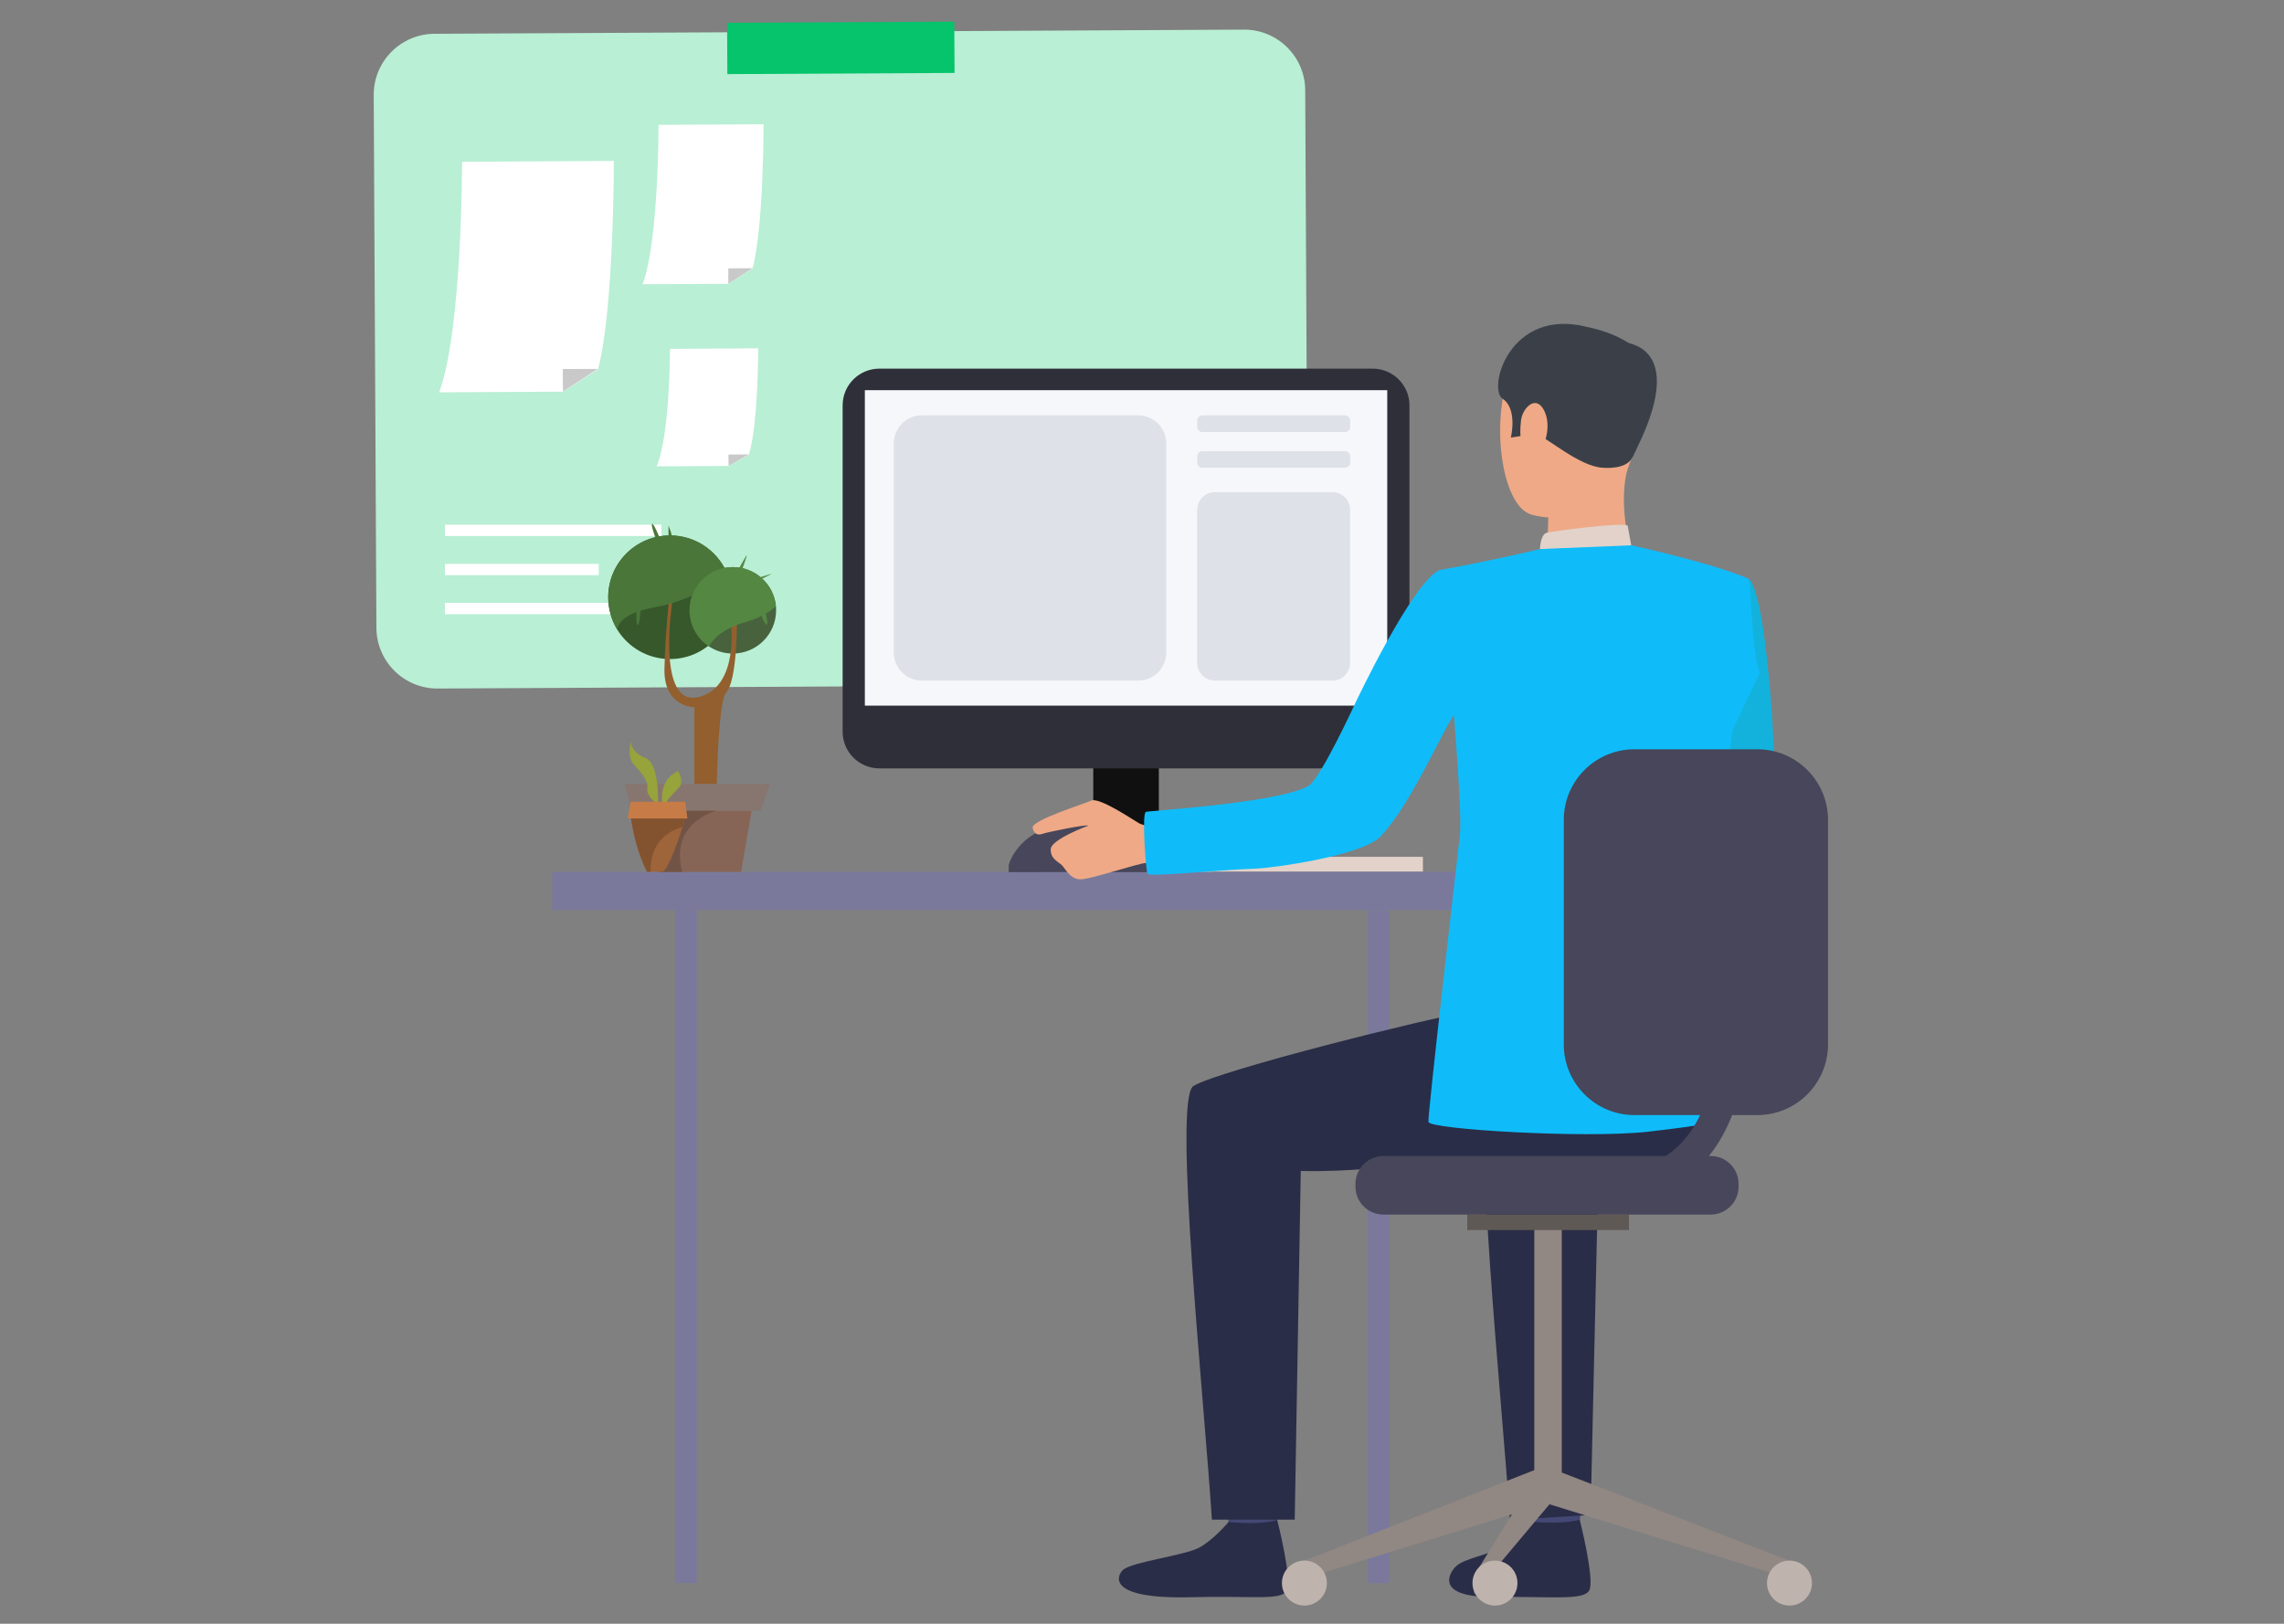 <?xml version="1.0" encoding="utf-8"?>
<!-- Generator: Adobe Illustrator 19.0.0, SVG Export Plug-In . SVG Version: 6.00 Build 0)  -->
<svg version="1.1" id="Layer_1" xmlns="http://www.w3.org/2000/svg" xmlns:xlink="http://www.w3.org/1999/xlink" x="0px" y="0px"
	 viewBox="542 -207 1696 1206" style="enable-background:new 542 -207 1696 1206;" xml:space="preserve">
<rect x="542" y="-207" width="1696" height="1206" fill="#808080" stroke="none"/>
<style type="text/css">
	.st0{fill:#B9EFD4;}
	.st1{fill:#05C46B;}
	.st2{fill:#FFFFFF;}
	.st3{fill:#C9C9C9;}
	.st4{fill:#E2D2CA;}
	.st5{fill:#7A799C;}
	.st6{fill:#CCBDB7;}
	.st7{fill:#101011;}
	.st8{fill:#12B2DD;}
	.st9{fill:#EAD8CF;}
	.st10{fill:#DB9C5C;}
	.st11{fill:#434874;}
	.st12{fill:#2A2D47;}
	.st13{fill:#EFA986;}
	.st14{fill:#3B4048;}
	.st15{fill:#333757;}
	.st16{fill:#918783;}
	.st17{fill:#5F5955;}
	.st18{fill:#BFB3AD;}
	.st19{fill:#47465A;}
	.st20{fill:#2F2F3A;}
	.st21{fill:#F6F7FB;}
	.st22{fill:#0FBCF9;}
	.st23{fill:#DFE1E8;}
	.st24{fill:#37582B;}
	.st25{fill:#47623D;}
	.st26{fill:#935F2E;}
	.st27{fill:#4A763A;}
	.st28{fill:#548742;}
	.st29{fill:#877670;}
	.st30{fill:#876556;}
	.st31{fill:#725447;}
	.st32{fill:#9E643A;}
	.st33{fill:#97A33B;}
	.st34{fill:#835330;}
	.st35{fill:#C77C47;}
</style>
<g id="XMLID_114_">
	<g id="XMLID_270_">
		<path id="XMLID_112_" class="st0" d="M1468.2,301.3L867,304.4c-25,0.1-45.4-20.1-45.5-45.1l-2-395.7c-0.1-25,20.1-45.4,45.1-45.5
			l601.1-3.1c25-0.1,45.4,20.1,45.5,45.1l2,395.7C1513.4,280.8,1493.3,301.2,1468.2,301.3z"/>
		
			<rect id="XMLID_111_" x="1082" y="-190.5" transform="matrix(-1 5.153182e-003 -5.153182e-003 -1 2331.817 -348.907)" class="st1" width="168.7" height="38.1"/>
		<g id="XMLID_286_">
			<g id="XMLID_287_">
				<path id="XMLID_110_" class="st2" d="M997.8-87.5c0,0,0.2,110.5-11.8,154.9l-26,16.5l-91.9,0.5c17.2-46.6,17-171.2,17-171.2
					L997.8-87.5z"/>
				<polygon id="XMLID_109_" class="st3" points="960,83.8 959.9,67.1 986,67 				"/>
			</g>
		</g>
		<g id="XMLID_282_">
			<g id="XMLID_283_">
				<path id="XMLID_108_" class="st2" d="M1109-114.7c0,0,0.1,76.5-8.2,107.1l-18,11.4l-63.6,0.3c12-32.2,11.8-118.4,11.8-118.4
					L1109-114.7z"/>
				<polygon id="XMLID_107_" class="st3" points="1082.8,3.8 1082.8,-7.7 1100.8,-7.8 				"/>
			</g>
		</g>
		<g id="XMLID_278_">
			<g id="XMLID_279_">
				<path id="XMLID_106_" class="st2" d="M1105,51.7c0,0,0.1,56.4-6.9,79l-15.1,8.4l-53.4,0.3c10-23.8,9.9-87.3,9.9-87.3L1105,51.7z
					"/>
				<polygon id="XMLID_105_" class="st3" points="1083,139.1 1082.9,130.6 1098.1,130.5 				"/>
			</g>
		</g>
		<g id="XMLID_271_">
			<g id="XMLID_276_">
				<rect id="XMLID_104_" x="872.4" y="182.7" class="st2" width="160.8" height="8.4"/>
			</g>
			<g id="XMLID_274_">
				<rect id="XMLID_103_" x="872.4" y="240.8" class="st2" width="185.5" height="8.4"/>
			</g>
			<g id="XMLID_272_">
				<rect id="XMLID_102_" x="872.4" y="211.8" class="st2" width="114.2" height="8.4"/>
			</g>
		</g>
	</g>
	<g id="XMLID_136_">
		<g id="XMLID_268_">
			<rect id="XMLID_101_" x="1413.5" y="429.4" class="st4" width="185.1" height="11"/>
		</g>
		<g id="XMLID_266_">
			<rect id="XMLID_100_" x="1557.6" y="469" class="st5" width="16.2" height="499.8"/>
		</g>
		<g id="XMLID_264_">
			<rect id="XMLID_99_" x="1313.8" y="426.3" class="st6" width="128.7" height="15.7"/>
		</g>
		<g id="XMLID_262_">
			<rect id="XMLID_98_" x="1353.8" y="292.4" class="st7" width="48.7" height="148"/>
		</g>
		<g id="XMLID_260_">
			<g id="XMLID_188_">
				<rect id="XMLID_191_" x="952" y="440.6" class="st5" width="713.1" height="28.4"/>
			</g>
		</g>
		<g id="XMLID_258_">
			<path id="XMLID_96_" class="st8" d="M1801.9,268.5c0,0,7.8,109.4-13.6,122.5c-13.4,8.2-66.8,35.9-65.2,41
				c1.6,5.2,30.1,46.1,30.1,46.1s102.5-67.5,105.8-88.8c3.2-20.8-5-160.1-19.1-166.6c-10.6-4.8-16.1-0.8-29.4,9
				C1791.9,245.7,1801.9,268.5,1801.9,268.5z"/>
		</g>
		<g id="XMLID_254_">
			<g id="XMLID_255_">
				<g id="XMLID_256_">
					<path id="XMLID_95_" class="st9" d="M1615.1,299.8l-9-3.3c0,0,11.3-26.5,16.2-25.8c5.7,0.7,12.7,2.6,12.7,2.6L1615.1,299.8z"/>
				</g>
			</g>
		</g>
		<g id="XMLID_250_">
			<g id="XMLID_251_">
				<g id="XMLID_252_">
					<path id="XMLID_94_" class="st10" d="M1613,304.3c1.2-0.9,19.2-35.5,19.2-35.5l38.6,5.2l-20.8,41L1613,304.3z"/>
				</g>
			</g>
		</g>
		<g id="XMLID_246_">
			<g id="XMLID_247_">
				<g id="XMLID_248_">
					<path id="XMLID_93_" class="st11" d="M1675.8,900.6c0,0,3.2,22.1,3.6,25.5c0.4,3.3,35.5-2,35.5-2l2.8-26.3
						C1717.7,897.7,1680.2,897.4,1675.8,900.6z"/>
				</g>
			</g>
		</g>
		<g id="XMLID_242_">
			<g id="XMLID_243_">
				<g id="XMLID_244_">
					<path id="XMLID_92_" class="st12" d="M1679,923.2c0,0-11.1,13.3-21.9,19.1c-10.7,5.8-27.6,8.1-34,14.1
						c-4.6,4.3-16.7,23,27.9,22.7c44.6-0.4,66.1,2.6,70.9-4.5c4.8-7.2-6.9-52.9-6.9-52.9S1704.5,925.5,1679,923.2z"/>
				</g>
			</g>
		</g>
		<g id="XMLID_238_">
			<g id="XMLID_239_">
				<g id="XMLID_240_">
					<path id="XMLID_91_" class="st11" d="M1451.1,900.8c0,0,3.2,22.1,3.6,25.5c0.4,3.3,35.5-2,35.5-2l2.8-26.3
						C1493,897.9,1455.5,897.7,1451.1,900.8z"/>
				</g>
			</g>
		</g>
		<g id="XMLID_234_">
			<g id="XMLID_235_">
				<g id="XMLID_236_">
					<path id="XMLID_90_" class="st12" d="M1454.3,923.4c0,0-11.1,13.3-21.9,19.1c-10.7,5.8-50.3,10.6-56.6,16.6
						c-4.6,4.3-12.2,21.8,50.6,20.2c44.6-1.2,66.1,2.6,70.9-4.5c4.8-7.2-6.9-52.9-6.9-52.9S1480.5,926,1454.3,923.4z"/>
				</g>
			</g>
		</g>
		<g id="XMLID_230_">
			<g id="XMLID_231_">
				<g id="XMLID_232_">
					<path id="XMLID_89_" class="st12" d="M1788.9,518.3c0,0-127.5,21.6-156.3,26.1s-184.9,43.4-204.4,55.2
						c-15.5,9.4,8.2,235.7,13.7,322.1h61.5l4.5-259c73.8,1.8,126.5-17.3,180.2-9.1c53.7,8.2,98.5,19.8,132.7-26
						C1820.7,627.6,1821.9,528.3,1788.9,518.3z"/>
				</g>
			</g>
		</g>
		<g id="XMLID_226_">
			<g id="XMLID_227_">
				<g id="XMLID_228_">
					<path id="XMLID_88_" class="st12" d="M1663.2,921.9l59.9-3.7l5.8-255.5c31.8,0.8,42.7-1.2,68.4-4.3l48.4-112.5
						c-42.4,8.5-178.3,42.7-196.4,53.7C1633.8,609,1657.7,835.6,1663.2,921.9z"/>
				</g>
			</g>
		</g>
		<g id="XMLID_222_">
			<g id="XMLID_223_">
				<g id="XMLID_224_">
					<path id="XMLID_87_" class="st13" d="M1730.2,40.4c0,0-46.7-12.9-64.6,23.4c-17.8,36.3-9.7,105.1,13.8,111.5
						c23.6,6.5,57.4-1,67.2-23.6c9.8-22.6,17.6-54.7,15.2-75.4C1759.5,55.5,1742.6,45.4,1730.2,40.4z"/>
				</g>
			</g>
		</g>
		<g id="XMLID_218_">
			<g id="XMLID_219_">
				<g id="XMLID_220_">
					<path id="XMLID_86_" class="st13" d="M1691.7,168.1c0,0,0.5,27.6-2.5,33.5s65.1,4.4,65.1,4.4s-10.7-33.1-4.6-61.4
						C1755.6,116.7,1691.7,168.1,1691.7,168.1z"/>
				</g>
			</g>
		</g>
		<g id="XMLID_214_">
			<g id="XMLID_215_">
				<g id="XMLID_216_">
					<path id="XMLID_85_" class="st14" d="M1753.2,134.2c0,0-3.6,7.4-21.3,6.2c-17.6-1.2-40.9-22.5-48.4-24.4s-7.9-6.2-7.9-6.2l-4,7
						l-7.7,1.2c0,0,5.2-21.3-6.1-28.8c-11.4-7.5,5.1-68,62.6-53.4c0,0,43.9,8,44.5,32.5C1765.5,92.9,1761.7,121.2,1753.2,134.2z"/>
				</g>
			</g>
		</g>
		<g id="XMLID_210_">
			<g id="XMLID_211_">
				<g id="XMLID_212_">
					<path id="XMLID_84_" class="st4" d="M1685.5,200.9c0,0,0.2-11.2,5.3-12.3c5.1-1.1,53.5-7.7,59.8-5.3l2.7,14.8
						C1753.3,198.1,1741.3,205.5,1685.5,200.9z"/>
				</g>
			</g>
		</g>
		<g id="XMLID_206_">
			<g id="XMLID_207_">
				<g id="XMLID_208_">
					<path id="XMLID_83_" class="st13" d="M1671.5,104.8c1.3-9.2,11.8-19.8,17.8-5.4c6,14.3-4,35.2-10.8,34.1
						C1671.8,132.4,1669.8,117.3,1671.5,104.8z"/>
				</g>
			</g>
		</g>
		<g id="XMLID_202_">
			<g id="XMLID_203_">
				<g id="XMLID_204_">
					<path id="XMLID_82_" class="st15" d="M1482.6,333.6C1482.6,333.6,1482.7,333.6,1482.6,333.6
						C1482.3,333.8,1482.3,333.8,1482.6,333.6z"/>
				</g>
			</g>
		</g>
		<g id="XMLID_198_">
			<g id="XMLID_199_">
				<g id="XMLID_200_">
					<path id="XMLID_81_" class="st14" d="M1743.8,47c0,0,57-2.7,9.9,86.3L1743.8,47z"/>
				</g>
			</g>
		</g>
		<g id="XMLID_195_">
			<g id="XMLID_196_">
				<polygon id="XMLID_80_" class="st16" points="1870.8,952.2 1866.6,964.2 1687.5,908.7 1696,884.5 				"/>
			</g>
		</g>
		<g id="XMLID_192_">
			<g id="XMLID_193_">
				<rect id="XMLID_79_" x="1681.3" y="705.4" class="st16" width="20.4" height="194.7"/>
			</g>
		</g>
		<g id="XMLID_189_">
			<g id="XMLID_190_">
				<rect id="XMLID_78_" x="1631.5" y="695.1" class="st17" width="120.1" height="11.5"/>
			</g>
		</g>
		<g id="XMLID_186_">
			<g id="XMLID_187_">
				<polygon id="XMLID_77_" class="st16" points="1510.6,952.2 1514.8,964.2 1693.9,908.7 1686.1,883 				"/>
			</g>
		</g>
		<g id="XMLID_183_">
			<g id="XMLID_184_">
				<polygon id="XMLID_76_" class="st16" points="1636.8,962.9 1636.8,976.7 1693.9,908.7 1686.1,883 				"/>
			</g>
		</g>
		<g id="XMLID_180_">
			<g id="XMLID_181_">
				<circle id="XMLID_75_" class="st18" cx="1510.6" cy="968.8" r="16.7"/>
			</g>
		</g>
		<g id="XMLID_177_">
			<g id="XMLID_178_">
				<circle id="XMLID_74_" class="st18" cx="1652.1" cy="968.8" r="16.7"/>
			</g>
		</g>
		<g id="XMLID_174_">
			<g id="XMLID_175_">
				<circle id="XMLID_73_" class="st18" cx="1870.8" cy="968.8" r="16.7"/>
			</g>
		</g>
		<g id="XMLID_172_">
			<g id="XMLID_154_">
				<path id="XMLID_156_" class="st19" d="M1569.3,695.1h242.9c11.5,0,20.8-9.3,20.8-20.8v-1.9c0-11.5-9.3-20.8-20.8-20.8h-242.9
					c-11.5,0-20.8,9.3-20.8,20.8v1.9C1548.5,685.8,1557.8,695.1,1569.3,695.1z"/>
			</g>
		</g>
		<g id="XMLID_170_">
			<rect id="XMLID_72_" x="1043.3" y="469" class="st5" width="16.2" height="499.8"/>
		</g>
		<g id="XMLID_168_">
			<g id="XMLID_169_">
				<path id="XMLID_182_" class="st20" d="M1195,363.7h366.3c15.1,0,27.3-12.2,27.3-27.3V94.1c0-15.1-12.2-27.3-27.3-27.3H1195
					c-15.1,0-27.3,12.2-27.3,27.3v242.3C1167.7,351.5,1179.9,363.7,1195,363.7z"/>
			</g>
		</g>
		<g id="XMLID_166_">
			<rect id="XMLID_70_" x="1184.2" y="82.8" class="st21" width="387.9" height="234.3"/>
		</g>
		<g id="XMLID_164_">
			<path id="XMLID_69_" class="st19" d="M1291,440.9v-5.3c0,0,7.4-32.9,60-32.9c52.5,0,51.5,38.1,51.5,38.1H1291V440.9z"/>
		</g>
		<g id="XMLID_161_">
			<g id="XMLID_162_">
				<path id="XMLID_68_" class="st13" d="M1403.1,407.7c0,0-11.4-0.9-15.6-3.4s-29.2-19.3-35.1-16.7c-5.9,2.7-45,14.7-43.6,20.4
					s5,5.2,7.7,4.2c2.8-1,31.2-7,33.7-6c0,0-27.9,10.2-28,17.6c-0.1,7.4,5.8,9.2,8.5,12c2.6,2.8,5.8,9.8,13,10.3
					s42.3-11.7,49.5-12.2c7.2-0.6,20.6,0.4,21.5-0.7C1415.6,432,1403.1,407.7,1403.1,407.7z"/>
			</g>
		</g>
		<g id="XMLID_157_">
			<g id="XMLID_171_">
				<g id="XMLID_173_">
					<g id="XMLID_176_">
						<path id="XMLID_179_" class="st22" d="M1610.9,216.4c36.4-6.4,74.7-15.6,74.7-15.6l67.8-2.8c0,0,62.2,13.7,86.7,24.8
							c2.3,1,2.3,55.5,8.7,69.8l-20.3,42.8c0,0-11.7,84.9-14.2,122.6c-1.1,17.3,3.2,167.5,3.2,167.5s-6.1,3-52.3,8.1
							c-46.3,5.1-161.8-1.8-162.5-7.3s22.4-203.4,23.4-213.7c1.6-15.7-4.5-88.4-4.5-88.4c-8.7,11.7-30.9,64.6-54.1,89.7
							c-13.6,14.8-81.1,23.9-93.8,24.3c-27.7,0.9-78.2,6.4-79.6,3.7c-1.2-1.6-4.4-44.8-1.2-45.9c2.8-0.9,96.5-6.3,120.5-19.1
							c8.8-4.7,35.1-61.9,35.1-61.9S1590.8,225.4,1610.9,216.4z"/>
					</g>
				</g>
			</g>
		</g>
		<g id="XMLID_155_">
			<g id="XMLID_144_">
				<path id="XMLID_148_" class="st19" d="M1755.7,621.2h91.2c29,0,52.5-23.5,52.5-52.5V402c0-29-23.5-52.5-52.5-52.5h-91.2
					c-29,0-52.5,23.5-52.5,52.5v166.7C1703.2,597.7,1726.7,621.2,1755.7,621.2z"/>
			</g>
		</g>
		<g id="XMLID_153_">
			<path id="XMLID_65_" class="st19" d="M1738,684.3c28.9,0,52.4-9.7,69.7-28.9c39.2-43.3,32.2-119.4,31.8-122.6
				c-0.6-6-5.9-10.4-11.9-9.8c-6,0.6-10.4,5.9-9.8,11.9c0.1,0.9,6.3,69.9-26.3,105.9c-13.2,14.6-30.7,21.6-53.5,21.6
				c-6,0-10.9,4.9-10.9,10.9C1727.1,679.4,1731.9,684.3,1738,684.3z"/>
		</g>
		<g id="XMLID_149_">
			<g id="XMLID_150_">
				<g id="XMLID_151_">
					<path id="XMLID_64_" class="st23" d="M1434.9,113.9h105.8c2.2,0,3.9-1.7,3.9-3.9v-4.6c0-2.2-1.7-3.9-3.9-3.9h-105.8
						c-2.2,0-3.9,1.7-3.9,3.9v4.6C1431,112.1,1432.7,113.9,1434.9,113.9z"/>
				</g>
			</g>
		</g>
		<g id="XMLID_145_">
			<g id="XMLID_146_">
				<g id="XMLID_147_">
					<path id="XMLID_63_" class="st23" d="M1434.9,140.4h105.8c2.2,0,3.9-1.7,3.9-3.9V132c0-2.2-1.7-3.9-3.9-3.9h-105.8
						c-2.2,0-3.9,1.7-3.9,3.9v4.6C1431,138.7,1432.7,140.4,1434.9,140.4z"/>
				</g>
			</g>
		</g>
		<g id="XMLID_141_">
			<g id="XMLID_142_">
				<g id="XMLID_143_">
					<path id="XMLID_41_" class="st23" d="M1444.1,298.5h87.3c7.3,0,13.1-5.9,13.1-13.1V171.6c0-7.3-5.9-13.1-13.1-13.1h-87.3
						c-7.3,0-13.1,5.9-13.1,13.1v113.7C1431,292.6,1436.8,298.5,1444.1,298.5z"/>
				</g>
			</g>
		</g>
		<g id="XMLID_137_">
			<g id="XMLID_138_">
				<g id="XMLID_139_">
					<path id="XMLID_62_" class="st23" d="M1226.5,298.5h160.7c11.5,0,20.8-9.3,20.8-20.8V122.3c0-11.5-9.3-20.8-20.8-20.8h-160.7
						c-11.5,0-20.8,9.3-20.8,20.8v155.4C1205.7,289.2,1215,298.5,1226.5,298.5z"/>
				</g>
			</g>
		</g>
	</g>
	<g id="XMLID_121_">
		<path id="XMLID_61_" class="st24" d="M1039.5,282.5c25.4,0,45.9-20.6,45.9-45.9c0-6.8-1.5-13.3-4.2-19.2
			c-7.3-15.8-23.2-26.7-41.7-26.7c-25.4,0-45.9,20.6-45.9,45.9c0,8.7,2.4,16.8,6.6,23.8C1008.3,273.7,1022.9,282.5,1039.5,282.5z"/>
		<path id="XMLID_60_" class="st25" d="M1086.2,278.4c17.7,0,32.1-14.4,32.1-32.1c0-1,0-2-0.1-3c-1.5-16.3-15.3-29.1-32-29.1
			c-17.7,0-32.1,14.4-32.1,32.1c0,11.2,5.8,21.1,14.5,26.9C1073.6,276.5,1079.7,278.4,1086.2,278.4z"/>
		<path id="XMLID_59_" class="st26" d="M1038.8,239c0,0-2.6,21.3-3.4,50.3c-0.9,29,22.2,29,22.2,29v106.2h16
			c0,0-0.4-108.3,7.6-117.1c8-8.7,8-50,8-50l-4.5-2.7c0,0,6.8,48.9-24.3,56.1c-31.1,7.2-19.3-69.8-19.3-69.8L1038.8,239z"/>
		<path id="XMLID_58_" class="st27" d="M1028.2,244c26.4-4.9,43.7-16.3,53.1-26.6c-7.3-15.8-23.2-26.7-41.7-26.7
			c-25.4,0-45.9,20.6-45.9,45.9c0,8.7,2.4,16.8,6.6,23.8C1001.5,254.2,1008.4,247.7,1028.2,244z"/>
		<path id="XMLID_57_" class="st28" d="M1095.5,255.1c10.6-3.1,17.9-7.3,22.6-11.8c-1.5-16.3-15.3-29.1-32-29.1
			c-17.7,0-32.1,14.4-32.1,32.1c0,11.2,5.8,21.1,14.5,26.9C1071.8,267,1079.2,259.8,1095.5,255.1z"/>
		<polygon id="XMLID_56_" class="st29" points="1113.6,375.2 1005.6,375.2 1011.2,395.2 1106.9,395.2 		"/>
		<polygon id="XMLID_55_" class="st30" points="1100.1,395.2 1020,395.2 1031.1,440.6 1092.3,440.6 		"/>
		<path id="XMLID_54_" class="st28" d="M1089.1,218.2l2.8,0.9c0,0,4.4-11.8,4.6-13.5C1096.8,204,1089.1,218.2,1089.1,218.2z"/>
		<path id="XMLID_53_" class="st28" d="M1115.3,219l-13.7,4.2c0,0,0.1,1.2,1.9,1.2C1105.2,224.5,1115.3,219,1115.3,219z"/>
		<path id="XMLID_52_" class="st28" d="M1110.5,247.9h-3.5c0,0,0.7,5.2,3.5,8.5C1113.4,259.7,1110.5,247.9,1110.5,247.9z"/>
		<path id="XMLID_51_" class="st27" d="M1026.2,182.1c-1.4,1,5,16.8,5,16.8h3.2C1034.4,198.9,1027.6,181,1026.2,182.1z"/>
		<path id="XMLID_50_" class="st27" d="M1041.1,195c0.6-4.3-2.7-11.5-2.7-11.5v10.8C1038.4,194.3,1040.6,199.2,1041.1,195z"/>
		<path id="XMLID_49_" class="st27" d="M1015.7,257c2-1.6,2.1-15.9,2.1-15.9l-3.1,1.1C1014.7,242.2,1013.8,258.6,1015.7,257z"/>
		<path id="XMLID_48_" class="st31" d="M1073.6,395.2H1020l11.1,45.4h17.6C1038.7,404.1,1073.6,395.2,1073.6,395.2z"/>
	</g>
	<g id="XMLID_115_">
		<path id="XMLID_47_" class="st32" d="M1033.9,440.6c4.4-1.8,11.5-22.6,14.9-33.4c1.2-3.8,2-6.4,2-6.4h-40.2
			c3.5,24.8,11.9,39.7,11.9,39.7h11.4V440.6z"/>
		<path id="XMLID_46_" class="st33" d="M1037.1,388.5c0-1.4,6.5-7.5,9.7-11.4c3.2-4-1.2-11.4-1.2-11.4c-14.4,6-11.9,22.9-11.9,22.9
			S1037.1,389.9,1037.1,388.5z"/>
		<path id="XMLID_45_" class="st33" d="M1028.9,389.1h1.7c0,0,1.2-29.2-9.4-33.2c-10.7-4-10.7-11.9-10.7-11.9s-3.2,10.9,2,16.6
			c5.2,5.7,11.2,12.4,10.2,17.9C1021.7,384,1028.9,389.1,1028.9,389.1z"/>
		<path id="XMLID_44_" class="st34" d="M1048.8,407.2c1.2-3.8,2-6.4,2-6.4h-40.2c3.5,24.8,11.9,39.7,11.9,39.7h2.6
			C1024.6,417.3,1039.9,409.7,1048.8,407.2z"/>
		<polygon id="XMLID_43_" class="st35" points="1050.8,388.5 1010.3,388.5 1008,400.9 1052.4,400.9 		"/>
	</g>
</g>
</svg>
